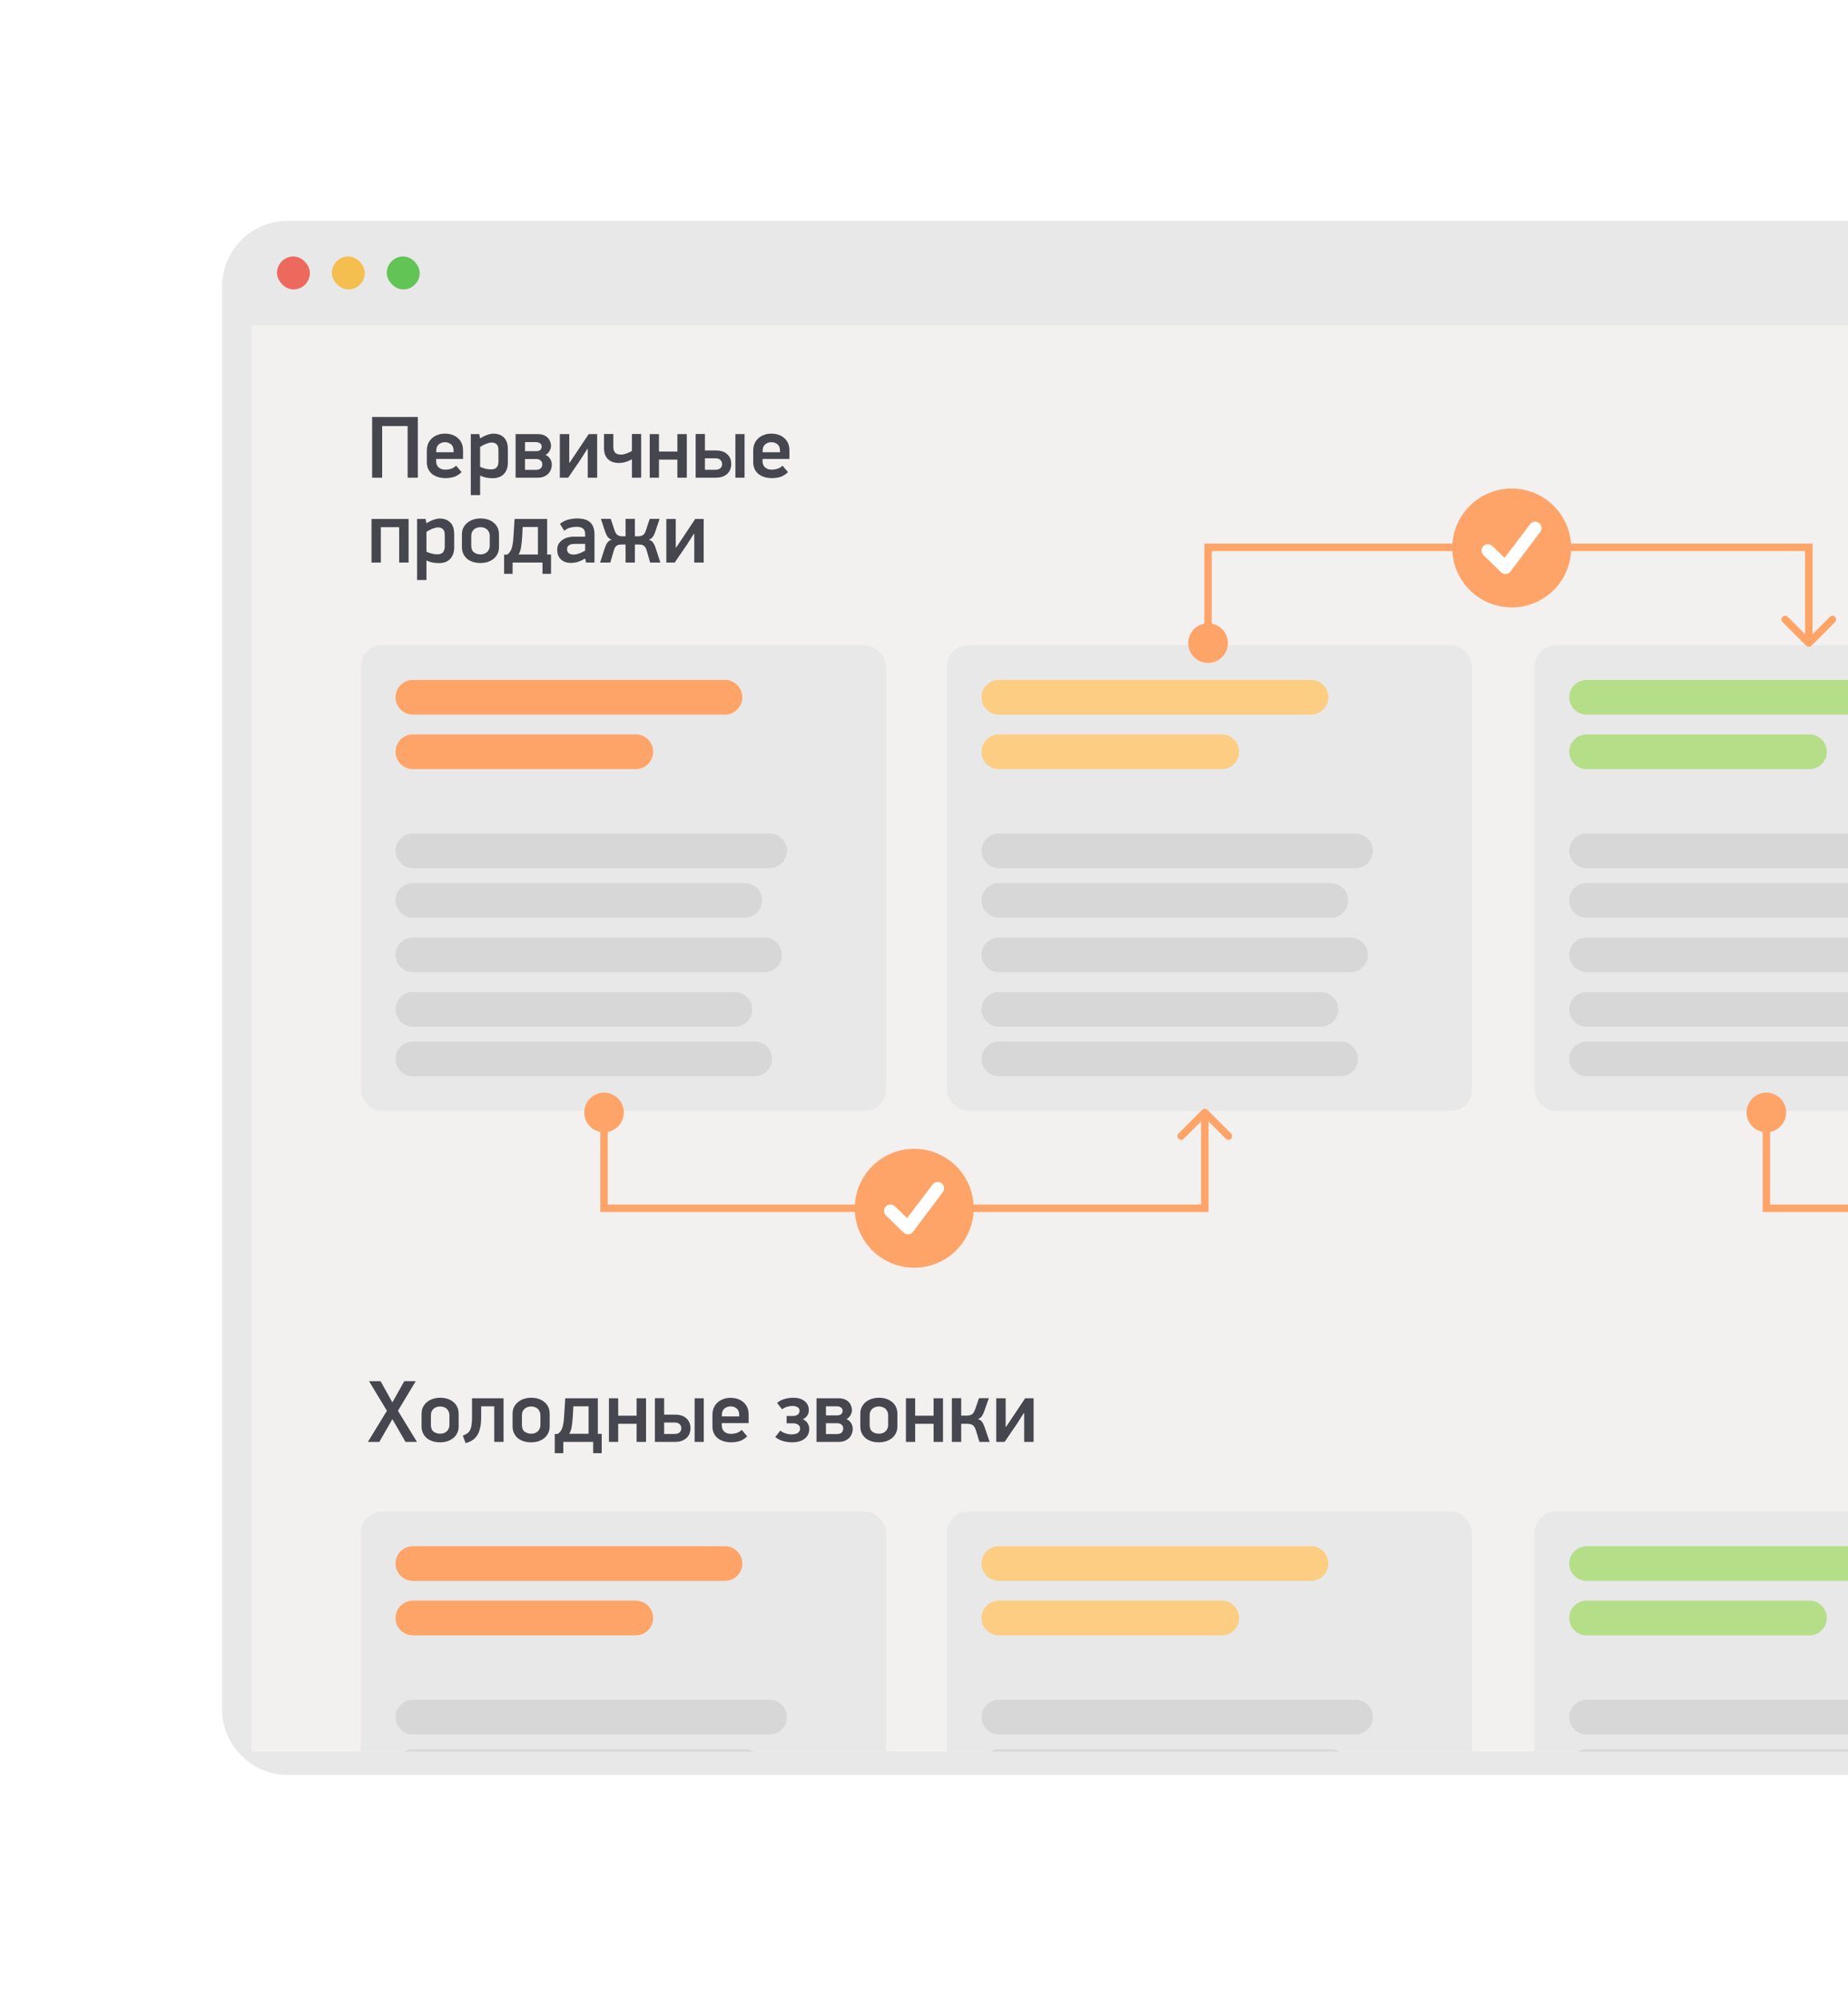 <svg width="283" height="306" viewBox="0 0 283 306" fill="none" xmlns="http://www.w3.org/2000/svg">
<g filter="url(#filter0_d_5042_89864)">
<path d="M34 27.088C34 21.517 38.517 17 44.088 17H384.683C390.255 17 394.772 21.517 394.772 27.088V33.164H34V27.088Z" fill="#E8E8E8"/>
<rect x="42.414" y="22.465" width="5.044" height="5.044" rx="2.522" fill="#ED695E"/>
<rect x="50.82" y="22.465" width="5.044" height="5.044" rx="2.522" fill="#F5BF4F"/>
<rect x="59.23" y="22.465" width="5.044" height="5.044" rx="2.522" fill="#61C454"/>
<path d="M34 33H395V244.912C395 250.483 390.483 255 384.912 255H44.088C38.517 255 34 250.483 34 244.912V33Z" fill="#E8E8E8"/>
<g clip-path="url(#clip0_5042_89864)">
<rect width="351.72" height="218.429" transform="translate(38.523 33)" fill="#F3F0F0"/>
<rect x="55.262" y="82" width="80.419" height="71.315" rx="3.234" fill="#E8E8E8"/>
<mask id="mask0_5042_89864" style="mask-type:luminance" maskUnits="userSpaceOnUse" x="55" y="82" width="77" height="72">
<rect x="55.262" y="82" width="75.868" height="71.315" rx="3.234" fill="white"/>
</mask>
<g mask="url(#mask0_5042_89864)">
</g>
<path fill-rule="evenodd" clip-rule="evenodd" d="M60.57 113.483C60.57 112.017 61.759 110.828 63.226 110.828H117.85C119.317 110.828 120.506 112.017 120.506 113.483C120.506 114.95 119.317 116.139 117.85 116.139H63.226C61.759 116.139 60.57 114.95 60.57 113.483Z" fill="#D7D7D7"/>
<path fill-rule="evenodd" clip-rule="evenodd" d="M60.57 121.073C60.57 119.607 61.759 118.418 63.226 118.418H114.057C115.523 118.418 116.712 119.607 116.712 121.073C116.712 122.54 115.523 123.729 114.057 123.729H63.226C61.759 123.729 60.57 122.54 60.57 121.073Z" fill="#D7D7D7"/>
<path fill-rule="evenodd" clip-rule="evenodd" d="M60.57 129.417C60.57 127.951 61.759 126.762 63.226 126.762H117.092C118.558 126.762 119.747 127.951 119.747 129.417C119.747 130.884 118.558 132.072 117.092 132.072H63.226C61.759 132.072 60.57 130.884 60.57 129.417Z" fill="#D7D7D7"/>
<path fill-rule="evenodd" clip-rule="evenodd" d="M60.57 137.765C60.57 136.298 61.759 135.109 63.226 135.109H112.54C114.006 135.109 115.195 136.298 115.195 137.765C115.195 139.231 114.006 140.42 112.54 140.42H63.226C61.759 140.42 60.57 139.231 60.57 137.765Z" fill="#D7D7D7"/>
<path fill-rule="evenodd" clip-rule="evenodd" d="M60.57 145.351C60.57 143.884 61.759 142.695 63.226 142.695H115.574C117.041 142.695 118.23 143.884 118.23 145.351C118.23 146.817 117.041 148.006 115.574 148.006H63.226C61.759 148.006 60.57 146.817 60.57 145.351Z" fill="#D7D7D7"/>
<path fill-rule="evenodd" clip-rule="evenodd" d="M60.57 89.968C60.57 88.501 61.759 87.312 63.226 87.312H111.022C112.489 87.312 113.678 88.501 113.678 89.968C113.678 91.434 112.489 92.623 111.022 92.623H63.226C61.759 92.623 60.57 91.434 60.57 89.968Z" fill="#FFA469"/>
<path fill-rule="evenodd" clip-rule="evenodd" d="M60.57 98.312C60.57 96.845 61.759 95.656 63.226 95.656H97.366C98.833 95.656 100.021 96.845 100.021 98.312C100.021 99.778 98.833 100.967 97.366 100.967H63.226C61.759 100.967 60.57 99.778 60.57 98.312Z" fill="#FFA469"/>
<rect x="144.996" y="82" width="80.419" height="71.315" rx="3.234" fill="#E8E8E8"/>
<mask id="mask1_5042_89864" style="mask-type:luminance" maskUnits="userSpaceOnUse" x="144" y="82" width="77" height="72">
<rect x="144.996" y="82" width="75.868" height="71.315" rx="3.234" fill="white"/>
</mask>
<g mask="url(#mask1_5042_89864)">
</g>
<path fill-rule="evenodd" clip-rule="evenodd" d="M150.309 113.483C150.309 112.017 151.497 110.828 152.964 110.828H207.589C209.055 110.828 210.244 112.017 210.244 113.483C210.244 114.95 209.055 116.139 207.589 116.139H152.964C151.497 116.139 150.309 114.95 150.309 113.483Z" fill="#D7D7D7"/>
<path fill-rule="evenodd" clip-rule="evenodd" d="M150.309 121.073C150.309 119.607 151.497 118.418 152.964 118.418H203.795C205.262 118.418 206.451 119.607 206.451 121.073C206.451 122.54 205.262 123.729 203.795 123.729H152.964C151.497 123.729 150.309 122.54 150.309 121.073Z" fill="#D7D7D7"/>
<path fill-rule="evenodd" clip-rule="evenodd" d="M150.309 129.417C150.309 127.951 151.497 126.762 152.964 126.762H206.83C208.296 126.762 209.485 127.951 209.485 129.417C209.485 130.884 208.296 132.072 206.83 132.072H152.964C151.497 132.072 150.309 130.884 150.309 129.417Z" fill="#D7D7D7"/>
<path fill-rule="evenodd" clip-rule="evenodd" d="M150.309 137.765C150.309 136.298 151.497 135.109 152.964 135.109H202.278C203.744 135.109 204.933 136.298 204.933 137.765C204.933 139.231 203.744 140.42 202.278 140.42H152.964C151.497 140.42 150.309 139.231 150.309 137.765Z" fill="#D7D7D7"/>
<path fill-rule="evenodd" clip-rule="evenodd" d="M150.309 145.351C150.309 143.884 151.497 142.695 152.964 142.695H205.313C206.779 142.695 207.968 143.884 207.968 145.351C207.968 146.817 206.779 148.006 205.313 148.006H152.964C151.497 148.006 150.309 146.817 150.309 145.351Z" fill="#D7D7D7"/>
<path fill-rule="evenodd" clip-rule="evenodd" d="M150.309 89.968C150.309 88.501 151.497 87.312 152.964 87.312H200.76C202.227 87.312 203.416 88.501 203.416 89.968C203.416 91.434 202.227 92.623 200.76 92.623H152.964C151.497 92.623 150.309 91.434 150.309 89.968Z" fill="#FCCD82"/>
<path fill-rule="evenodd" clip-rule="evenodd" d="M150.309 98.312C150.309 96.845 151.497 95.656 152.964 95.656H187.104C188.571 95.656 189.76 96.845 189.76 98.312C189.76 99.778 188.571 100.967 187.104 100.967H152.964C151.497 100.967 150.309 99.778 150.309 98.312Z" fill="#FCCD82"/>
<rect x="235" y="82" width="80.419" height="71.315" rx="3.234" fill="#E8E8E8"/>
<mask id="mask2_5042_89864" style="mask-type:luminance" maskUnits="userSpaceOnUse" x="235" y="82" width="76" height="72">
<rect x="235" y="82" width="75.868" height="71.315" rx="3.234" fill="white"/>
</mask>
<g mask="url(#mask2_5042_89864)">
</g>
<path fill-rule="evenodd" clip-rule="evenodd" d="M240.309 113.483C240.309 112.017 241.497 110.828 242.964 110.828H297.589C299.055 110.828 300.244 112.017 300.244 113.483C300.244 114.95 299.055 116.139 297.589 116.139H242.964C241.497 116.139 240.309 114.95 240.309 113.483Z" fill="#D7D7D7"/>
<path fill-rule="evenodd" clip-rule="evenodd" d="M240.309 121.073C240.309 119.607 241.497 118.418 242.964 118.418H293.795C295.262 118.418 296.451 119.607 296.451 121.073C296.451 122.54 295.262 123.729 293.795 123.729H242.964C241.497 123.729 240.309 122.54 240.309 121.073Z" fill="#D7D7D7"/>
<path fill-rule="evenodd" clip-rule="evenodd" d="M240.309 129.417C240.309 127.951 241.497 126.762 242.964 126.762H296.83C298.296 126.762 299.485 127.951 299.485 129.417C299.485 130.884 298.296 132.072 296.83 132.072H242.964C241.497 132.072 240.309 130.884 240.309 129.417Z" fill="#D7D7D7"/>
<path fill-rule="evenodd" clip-rule="evenodd" d="M240.309 137.765C240.309 136.298 241.497 135.109 242.964 135.109H292.278C293.744 135.109 294.933 136.298 294.933 137.765C294.933 139.231 293.744 140.42 292.278 140.42H242.964C241.497 140.42 240.309 139.231 240.309 137.765Z" fill="#D7D7D7"/>
<path fill-rule="evenodd" clip-rule="evenodd" d="M240.309 145.351C240.309 143.884 241.497 142.695 242.964 142.695H295.313C296.779 142.695 297.968 143.884 297.968 145.351C297.968 146.817 296.779 148.006 295.313 148.006H242.964C241.497 148.006 240.309 146.817 240.309 145.351Z" fill="#D7D7D7"/>
<path fill-rule="evenodd" clip-rule="evenodd" d="M240.309 89.968C240.309 88.501 241.497 87.312 242.964 87.312H290.76C292.227 87.312 293.416 88.501 293.416 89.968C293.416 91.434 292.227 92.623 290.76 92.623H242.964C241.497 92.623 240.309 91.434 240.309 89.968Z" fill="#B5DE89"/>
<path fill-rule="evenodd" clip-rule="evenodd" d="M240.309 98.312C240.309 96.845 241.497 95.656 242.964 95.656H277.104C278.571 95.656 279.76 96.845 279.76 98.312C279.76 99.778 278.571 100.967 277.104 100.967H242.964C241.497 100.967 240.309 99.778 240.309 98.312Z" fill="#B5DE89"/>
<path d="M89.465 153.551C89.465 155.227 90.824 156.585 92.5 156.585C94.176 156.585 95.535 155.227 95.535 153.551C95.535 151.875 94.176 150.516 92.5 150.516C90.824 150.516 89.465 151.875 89.465 153.551ZM184.902 153.148C184.68 152.926 184.32 152.926 184.098 153.148L180.477 156.77C180.254 156.992 180.254 157.352 180.477 157.574C180.699 157.796 181.059 157.796 181.281 157.574L184.5 154.355L187.719 157.574C187.941 157.796 188.301 157.796 188.523 157.574C188.746 157.352 188.746 156.992 188.523 156.77L184.902 153.148ZM92.5 168.223H91.931V168.792H92.5V168.223ZM184.5 168.223V168.792H185.069V168.223H184.5ZM91.931 153.551V168.223H93.069V153.551H91.931ZM92.5 168.792H184.5V167.654H92.5V168.792ZM185.069 168.223V153.551H183.931V168.223H185.069Z" fill="#FFA469"/>
<path fill-rule="evenodd" clip-rule="evenodd" d="M140.003 177.329C145.031 177.329 149.107 173.253 149.107 168.225C149.107 163.197 145.031 159.121 140.003 159.121C134.974 159.121 130.898 163.197 130.898 168.225C130.898 173.253 134.974 177.329 140.003 177.329Z" fill="#FFA469"/>
<path fill-rule="evenodd" clip-rule="evenodd" d="M137.051 167.934C136.669 167.552 136.051 167.552 135.669 167.934C135.287 168.316 135.287 168.934 135.669 169.316L138.343 171.929C138.769 172.355 139.475 172.298 139.827 171.809L144.391 165.743C144.706 165.305 144.606 164.694 144.168 164.379C143.73 164.064 143.12 164.164 142.805 164.602L138.912 169.734L137.051 167.934Z" fill="white"/>
<path d="M267.465 153.551C267.465 155.227 268.824 156.585 270.5 156.585C272.176 156.585 273.535 155.227 273.535 153.551C273.535 151.875 272.176 150.516 270.5 150.516C268.824 150.516 267.465 151.875 267.465 153.551ZM362.902 153.148C362.68 152.926 362.32 152.926 362.098 153.148L358.477 156.77C358.254 156.992 358.254 157.352 358.477 157.574C358.699 157.796 359.059 157.796 359.281 157.574L362.5 154.355L365.719 157.574C365.941 157.796 366.301 157.796 366.523 157.574C366.746 157.352 366.746 156.992 366.523 156.77L362.902 153.148ZM270.5 168.223H269.931V168.792H270.5V168.223ZM362.5 168.223V168.792H363.069V168.223H362.5ZM269.931 153.551V168.223H271.069V153.551H269.931ZM270.5 168.792H362.5V167.654H270.5V168.792ZM363.069 168.223V153.551H361.931V168.223H363.069Z" fill="#FFA469"/>
<path d="M276.598 82.074C276.82 82.296 277.18 82.296 277.402 82.074L281.023 78.453C281.246 78.231 281.246 77.871 281.023 77.648C280.801 77.426 280.441 77.426 280.219 77.648L277 80.867L273.781 77.648C273.559 77.426 273.199 77.426 272.977 77.648C272.754 77.871 272.754 78.231 272.977 78.453L276.598 82.074ZM188.035 81.672C188.035 79.996 186.676 78.637 185 78.637C183.324 78.637 181.965 79.996 181.965 81.672C181.965 83.348 183.324 84.707 185 84.707C186.676 84.707 188.035 83.348 188.035 81.672ZM277 67L277.569 67L277.569 66.431L277 66.431L277 67ZM185 67L185 66.431L184.431 66.431L184.431 67L185 67ZM277.569 81.672L277.569 67L276.431 67L276.431 81.672L277.569 81.672ZM277 66.431L185 66.431L185 67.569L277 67.569L277 66.431ZM184.431 67L184.431 81.672L185.569 81.672L185.569 67L184.431 67Z" fill="#FFA469"/>
<path fill-rule="evenodd" clip-rule="evenodd" d="M231.503 76.208C236.531 76.208 240.607 72.132 240.607 67.104C240.607 62.076 236.531 58 231.503 58C226.474 58 222.398 62.076 222.398 67.104C222.398 72.132 226.474 76.208 231.503 76.208Z" fill="#FFA469"/>
<path fill-rule="evenodd" clip-rule="evenodd" d="M228.551 66.813C228.169 66.431 227.551 66.431 227.169 66.813C226.787 67.194 226.787 67.813 227.169 68.195L229.843 70.808C230.269 71.234 230.975 71.177 231.327 70.688L235.891 64.622C236.206 64.184 236.106 63.573 235.668 63.258C235.23 62.943 234.62 63.043 234.305 63.481L230.412 68.613L228.551 66.813Z" fill="white"/>
<rect x="55.262" y="214.664" width="80.419" height="71.315" rx="3.234" fill="#E8E8E8"/>
<mask id="mask3_5042_89864" style="mask-type:luminance" maskUnits="userSpaceOnUse" x="55" y="214" width="77" height="72">
<rect x="55.262" y="214.664" width="75.868" height="71.315" rx="3.234" fill="white"/>
</mask>
<g mask="url(#mask3_5042_89864)">
</g>
<path fill-rule="evenodd" clip-rule="evenodd" d="M60.57 246.151C60.57 244.685 61.759 243.496 63.226 243.496H117.85C119.317 243.496 120.506 244.685 120.506 246.151C120.506 247.618 119.317 248.807 117.85 248.807H63.226C61.759 248.807 60.57 247.618 60.57 246.151Z" fill="#D7D7D7"/>
<path fill-rule="evenodd" clip-rule="evenodd" d="M60.57 253.737C60.57 252.271 61.759 251.082 63.226 251.082H114.057C115.523 251.082 116.712 252.271 116.712 253.737C116.712 255.204 115.523 256.393 114.057 256.393H63.226C61.759 256.393 60.57 255.204 60.57 253.737Z" fill="#D7D7D7"/>
<path fill-rule="evenodd" clip-rule="evenodd" d="M60.57 222.632C60.57 221.165 61.759 219.977 63.226 219.977H111.022C112.489 219.977 113.678 221.165 113.678 222.632C113.678 224.098 112.489 225.287 111.022 225.287H63.226C61.759 225.287 60.57 224.098 60.57 222.632Z" fill="#FFA469"/>
<path fill-rule="evenodd" clip-rule="evenodd" d="M60.57 230.976C60.57 229.509 61.759 228.32 63.226 228.32H97.366C98.833 228.32 100.021 229.509 100.021 230.976C100.021 232.442 98.833 233.631 97.366 233.631H63.226C61.759 233.631 60.57 232.442 60.57 230.976Z" fill="#FFA469"/>
<rect x="144.996" y="214.664" width="80.419" height="71.315" rx="3.234" fill="#E8E8E8"/>
<mask id="mask4_5042_89864" style="mask-type:luminance" maskUnits="userSpaceOnUse" x="144" y="214" width="77" height="72">
<rect x="144.996" y="214.664" width="75.868" height="71.315" rx="3.234" fill="white"/>
</mask>
<g mask="url(#mask4_5042_89864)">
</g>
<path fill-rule="evenodd" clip-rule="evenodd" d="M150.309 246.151C150.309 244.685 151.497 243.496 152.964 243.496H207.589C209.055 243.496 210.244 244.685 210.244 246.151C210.244 247.618 209.055 248.807 207.589 248.807H152.964C151.497 248.807 150.309 247.618 150.309 246.151Z" fill="#D7D7D7"/>
<path fill-rule="evenodd" clip-rule="evenodd" d="M150.309 253.737C150.309 252.271 151.497 251.082 152.964 251.082H203.795C205.262 251.082 206.451 252.271 206.451 253.737C206.451 255.204 205.262 256.393 203.795 256.393H152.964C151.497 256.393 150.309 255.204 150.309 253.737Z" fill="#D7D7D7"/>
<path fill-rule="evenodd" clip-rule="evenodd" d="M150.309 222.632C150.309 221.165 151.497 219.977 152.964 219.977H200.76C202.227 219.977 203.416 221.165 203.416 222.632C203.416 224.098 202.227 225.287 200.76 225.287H152.964C151.497 225.287 150.309 224.098 150.309 222.632Z" fill="#FCCD82"/>
<path fill-rule="evenodd" clip-rule="evenodd" d="M150.309 230.976C150.309 229.509 151.497 228.32 152.964 228.32H187.104C188.571 228.32 189.76 229.509 189.76 230.976C189.76 232.442 188.571 233.631 187.104 233.631H152.964C151.497 233.631 150.309 232.442 150.309 230.976Z" fill="#FCCD82"/>
<rect x="235" y="214.664" width="80.419" height="71.315" rx="3.234" fill="#E8E8E8"/>
<mask id="mask5_5042_89864" style="mask-type:luminance" maskUnits="userSpaceOnUse" x="235" y="214" width="76" height="72">
<rect x="235" y="214.664" width="75.868" height="71.315" rx="3.234" fill="white"/>
</mask>
<g mask="url(#mask5_5042_89864)">
</g>
<path fill-rule="evenodd" clip-rule="evenodd" d="M240.309 246.151C240.309 244.685 241.497 243.496 242.964 243.496H297.589C299.055 243.496 300.244 244.685 300.244 246.151C300.244 247.618 299.055 248.807 297.589 248.807H242.964C241.497 248.807 240.309 247.618 240.309 246.151Z" fill="#D7D7D7"/>
<path fill-rule="evenodd" clip-rule="evenodd" d="M240.309 253.737C240.309 252.271 241.497 251.082 242.964 251.082H293.795C295.262 251.082 296.451 252.271 296.451 253.737C296.451 255.204 295.262 256.393 293.795 256.393H242.964C241.497 256.393 240.309 255.204 240.309 253.737Z" fill="#D7D7D7"/>
<path fill-rule="evenodd" clip-rule="evenodd" d="M240.309 222.632C240.309 221.165 241.497 219.977 242.964 219.977H290.76C292.227 219.977 293.416 221.165 293.416 222.632C293.416 224.098 292.227 225.287 290.76 225.287H242.964C241.497 225.287 240.309 224.098 240.309 222.632Z" fill="#B5DE89"/>
<path fill-rule="evenodd" clip-rule="evenodd" d="M240.309 230.976C240.309 229.509 241.497 228.32 242.964 228.32H277.104C278.571 228.32 279.76 229.509 279.76 230.976C279.76 232.442 278.571 233.631 277.104 233.631H242.964C241.497 233.631 240.309 232.442 240.309 230.976Z" fill="#B5DE89"/>
<path d="M62.423 56.34V48.434H58.524V56.34H56.986V47.045H63.987V56.34H62.423ZM66.792 53.466V53.804C66.792 54.038 66.832 54.24 66.913 54.411C66.994 54.573 67.097 54.708 67.223 54.815C67.358 54.914 67.511 54.991 67.682 55.045C67.862 55.09 68.046 55.112 68.235 55.112C68.442 55.112 68.689 55.076 68.977 55.004C69.274 54.932 69.566 54.766 69.854 54.505C69.998 54.676 70.137 54.842 70.272 55.004C70.416 55.157 70.555 55.319 70.69 55.49C70.313 55.859 69.912 56.106 69.49 56.232C69.076 56.349 68.658 56.407 68.235 56.407C67.848 56.407 67.48 56.358 67.129 56.259C66.787 56.16 66.481 56.012 66.212 55.814C65.951 55.607 65.744 55.35 65.591 55.045C65.438 54.739 65.362 54.379 65.362 53.965V52.212C65.362 51.807 65.429 51.443 65.564 51.119C65.708 50.795 65.906 50.521 66.158 50.296C66.409 50.071 66.702 49.9 67.034 49.783C67.367 49.657 67.731 49.595 68.127 49.595C68.532 49.595 68.905 49.653 69.247 49.77C69.589 49.887 69.881 50.058 70.124 50.283C70.376 50.498 70.569 50.764 70.704 51.078C70.839 51.393 70.906 51.753 70.906 52.158V53.466H66.792ZM69.463 52.239C69.463 51.771 69.332 51.434 69.072 51.227C68.811 51.011 68.501 50.903 68.141 50.903C67.781 50.903 67.466 51.016 67.196 51.24C66.936 51.456 66.805 51.785 66.805 52.225V52.441H69.463V52.239ZM77.775 54.02C77.775 54.766 77.568 55.355 77.154 55.787C76.749 56.209 76.174 56.421 75.427 56.421C75.193 56.421 74.915 56.398 74.591 56.353C74.267 56.308 73.912 56.196 73.525 56.016V59.011H72.095V49.662H73.39L73.525 50.323C73.984 50.044 74.375 49.855 74.699 49.757C75.022 49.648 75.301 49.595 75.535 49.595C76.228 49.595 76.772 49.792 77.167 50.188C77.572 50.575 77.775 51.182 77.775 52.009V54.02ZM76.331 52.131C76.331 51.681 76.232 51.375 76.034 51.213C75.845 51.043 75.603 50.957 75.306 50.957C75.189 50.957 75.054 50.975 74.901 51.011C74.757 51.047 74.604 51.096 74.442 51.16C74.281 51.222 74.119 51.294 73.957 51.375C73.804 51.456 73.66 51.542 73.525 51.632V54.681C73.885 54.833 74.191 54.937 74.442 54.991C74.703 55.045 74.955 55.072 75.198 55.072C75.351 55.072 75.495 55.054 75.629 55.018C75.773 54.982 75.895 54.919 75.994 54.829C76.102 54.73 76.183 54.604 76.237 54.451C76.3 54.298 76.331 54.109 76.331 53.885V52.131ZM84.502 54.33C84.502 54.591 84.457 54.842 84.367 55.085C84.277 55.328 84.142 55.544 83.962 55.733C83.782 55.913 83.558 56.061 83.288 56.178C83.018 56.286 82.703 56.34 82.343 56.34H78.957V49.662H82.316C82.667 49.662 82.973 49.712 83.234 49.81C83.495 49.909 83.706 50.044 83.868 50.215C84.039 50.377 84.165 50.57 84.246 50.795C84.335 51.011 84.38 51.24 84.38 51.483C84.38 51.744 84.304 52.005 84.151 52.266C84.007 52.526 83.805 52.72 83.544 52.846C83.859 52.99 84.097 53.197 84.259 53.466C84.421 53.736 84.502 54.024 84.502 54.33ZM83.045 54.289C83.045 54.038 82.955 53.84 82.775 53.696C82.595 53.552 82.379 53.48 82.127 53.48H80.401V55.139H82.047C82.388 55.139 82.64 55.063 82.802 54.91C82.964 54.757 83.045 54.55 83.045 54.289ZM82.951 51.591C82.951 51.348 82.861 51.173 82.681 51.065C82.51 50.948 82.307 50.89 82.074 50.89H80.401V52.279H82.114C82.375 52.279 82.577 52.221 82.721 52.104C82.874 51.978 82.951 51.807 82.951 51.591ZM89.939 51.942L88.874 53.615L87.012 56.34H85.731V49.662H87.174V54.047H87.228L88.213 52.576L90.155 49.662H91.45V56.34H90.007V51.942H89.939ZM93.925 49.648V51.605C93.925 52.045 94.028 52.356 94.235 52.535C94.451 52.715 94.73 52.805 95.072 52.805C95.314 52.805 95.584 52.756 95.881 52.657C96.187 52.558 96.484 52.419 96.771 52.239V49.648H98.188V56.34H96.771V53.52C96.34 53.754 95.962 53.907 95.638 53.979C95.323 54.051 95.04 54.087 94.788 54.087C94.078 54.087 93.516 53.894 93.102 53.507C92.697 53.12 92.495 52.544 92.495 51.78V49.648H93.925ZM103.734 56.34V53.574H100.914V56.34H99.498V49.662H100.914V52.333H103.734V49.662H105.177V56.34H103.734ZM112.617 56.34V49.662H114.02V56.34H112.617ZM107.949 55.126H109.528C109.869 55.126 110.13 55.049 110.31 54.896C110.49 54.734 110.58 54.514 110.58 54.235C110.58 54.02 110.499 53.822 110.337 53.642C110.175 53.462 109.905 53.372 109.528 53.372H107.949V55.126ZM106.533 56.34V49.648H107.949V52.171H109.622C110.387 52.171 110.971 52.365 111.376 52.751C111.781 53.129 111.983 53.624 111.983 54.235C111.983 54.523 111.933 54.797 111.835 55.058C111.745 55.31 111.601 55.53 111.403 55.719C111.205 55.908 110.958 56.061 110.661 56.178C110.373 56.286 110.031 56.34 109.636 56.34H106.533ZM116.775 53.466V53.804C116.775 54.038 116.816 54.24 116.897 54.411C116.977 54.573 117.081 54.708 117.207 54.815C117.342 54.914 117.495 54.991 117.665 55.045C117.845 55.09 118.03 55.112 118.219 55.112C118.425 55.112 118.673 55.076 118.961 55.004C119.257 54.932 119.55 54.766 119.837 54.505C119.981 54.676 120.121 54.842 120.256 55.004C120.4 55.157 120.539 55.319 120.674 55.49C120.296 55.859 119.896 56.106 119.473 56.232C119.059 56.349 118.641 56.407 118.219 56.407C117.832 56.407 117.463 56.358 117.112 56.259C116.771 56.16 116.465 56.012 116.195 55.814C115.934 55.607 115.727 55.35 115.574 55.045C115.422 54.739 115.345 54.379 115.345 53.965V52.212C115.345 51.807 115.413 51.443 115.547 51.119C115.691 50.795 115.889 50.521 116.141 50.296C116.393 50.071 116.685 49.9 117.018 49.783C117.351 49.657 117.715 49.595 118.111 49.595C118.515 49.595 118.889 49.653 119.23 49.77C119.572 49.887 119.864 50.058 120.107 50.283C120.359 50.498 120.552 50.764 120.687 51.078C120.822 51.393 120.89 51.753 120.89 52.158V53.466H116.775ZM119.446 52.239C119.446 51.771 119.316 51.434 119.055 51.227C118.794 51.011 118.484 50.903 118.124 50.903C117.764 50.903 117.45 51.016 117.18 51.24C116.919 51.456 116.789 51.785 116.789 52.225V52.441H119.446V52.239ZM61.127 69.34V63.917H58.322V69.34H56.892V62.662H62.571V69.34H61.127ZM69.554 67.019C69.554 67.766 69.347 68.355 68.933 68.787C68.528 69.209 67.953 69.421 67.206 69.421C66.972 69.421 66.694 69.398 66.37 69.353C66.046 69.308 65.691 69.196 65.304 69.016V72.011H63.874V62.662H65.169L65.304 63.323C65.763 63.044 66.154 62.855 66.478 62.757C66.802 62.648 67.081 62.595 67.314 62.595C68.007 62.595 68.551 62.792 68.947 63.188C69.351 63.575 69.554 64.182 69.554 65.009V67.019ZM68.11 65.131C68.11 64.681 68.011 64.375 67.814 64.213C67.625 64.043 67.382 63.957 67.085 63.957C66.968 63.957 66.833 63.975 66.68 64.011C66.536 64.047 66.383 64.097 66.222 64.159C66.06 64.222 65.898 64.294 65.736 64.375C65.583 64.456 65.439 64.542 65.304 64.632V67.68C65.664 67.833 65.97 67.937 66.222 67.991C66.482 68.045 66.734 68.072 66.977 68.072C67.13 68.072 67.274 68.054 67.409 68.018C67.553 67.982 67.674 67.919 67.773 67.829C67.881 67.73 67.962 67.604 68.016 67.451C68.079 67.298 68.11 67.109 68.11 66.885V65.131ZM76.416 66.979C76.416 67.375 76.335 67.725 76.173 68.031C76.02 68.337 75.809 68.593 75.539 68.8C75.278 68.998 74.977 69.151 74.635 69.259C74.293 69.358 73.938 69.407 73.57 69.407C73.192 69.407 72.828 69.358 72.477 69.259C72.135 69.151 71.834 68.998 71.573 68.8C71.321 68.593 71.119 68.337 70.966 68.031C70.813 67.725 70.737 67.375 70.737 66.979V65.036C70.737 64.641 70.813 64.29 70.966 63.984C71.128 63.678 71.339 63.422 71.6 63.215C71.861 63.008 72.162 62.851 72.504 62.743C72.846 62.635 73.205 62.581 73.583 62.581C73.988 62.581 74.361 62.635 74.703 62.743C75.044 62.851 75.341 63.013 75.593 63.229C75.854 63.435 76.056 63.692 76.2 63.998C76.344 64.303 76.416 64.654 76.416 65.05V66.979ZM74.999 65.293C74.999 65.041 74.954 64.829 74.865 64.659C74.784 64.479 74.676 64.335 74.541 64.227C74.406 64.119 74.253 64.043 74.082 63.998C73.911 63.944 73.745 63.917 73.583 63.917C73.421 63.917 73.255 63.944 73.084 63.998C72.913 64.043 72.76 64.119 72.625 64.227C72.49 64.335 72.378 64.479 72.288 64.659C72.207 64.829 72.166 65.041 72.166 65.293V66.709C72.166 67.213 72.306 67.568 72.585 67.775C72.864 67.982 73.196 68.085 73.583 68.085C73.745 68.085 73.911 68.063 74.082 68.018C74.253 67.964 74.406 67.883 74.541 67.775C74.676 67.667 74.784 67.528 74.865 67.357C74.954 67.177 74.999 66.961 74.999 66.709V65.293ZM80.041 63.89L79.96 65.428C79.924 66.012 79.87 66.525 79.798 66.966C79.735 67.406 79.609 67.784 79.421 68.099H82.375V63.89H80.041ZM77.195 68.126C77.276 68.126 77.356 68.126 77.438 68.126C77.527 68.126 77.608 68.121 77.68 68.112C77.995 67.887 78.22 67.573 78.355 67.168C78.49 66.754 78.58 66.188 78.625 65.468L78.8 62.662H83.791V68.099C83.89 68.099 83.989 68.103 84.088 68.112C84.187 68.112 84.286 68.112 84.385 68.112V71.067H83.076V69.34H78.503V71.067H77.195V68.126ZM89.581 68.733C89.105 69.003 88.7 69.183 88.367 69.272C88.043 69.353 87.742 69.394 87.463 69.394C86.798 69.394 86.276 69.214 85.898 68.854C85.521 68.494 85.332 68 85.332 67.37C85.332 67.001 85.413 66.691 85.575 66.439C85.737 66.188 85.939 65.985 86.182 65.832C86.424 65.67 86.685 65.553 86.964 65.482C87.252 65.41 87.517 65.374 87.76 65.374H89.608V64.969C89.608 64.573 89.496 64.29 89.271 64.119C89.046 63.948 88.7 63.863 88.232 63.863C88.007 63.863 87.729 63.899 87.396 63.971C87.072 64.034 86.744 64.2 86.411 64.47L85.75 63.404C86.2 63.062 86.649 62.842 87.099 62.743C87.558 62.635 87.98 62.581 88.367 62.581C89.284 62.581 89.959 62.783 90.391 63.188C90.822 63.593 91.038 64.209 91.038 65.036V69.34H89.743L89.622 68.76L89.581 68.733ZM89.608 66.48H88.003C87.877 66.48 87.746 66.489 87.612 66.507C87.477 66.525 87.351 66.565 87.234 66.628C87.126 66.682 87.031 66.763 86.951 66.871C86.879 66.979 86.843 67.127 86.843 67.316C86.843 67.568 86.933 67.766 87.112 67.91C87.292 68.045 87.531 68.112 87.828 68.112C87.989 68.112 88.151 68.094 88.313 68.058C88.475 68.013 88.632 67.964 88.785 67.91C88.947 67.847 89.096 67.779 89.231 67.707C89.374 67.635 89.5 67.568 89.608 67.505V66.48ZM95.797 69.34V66.574H95.244C95.091 66.574 94.947 66.583 94.812 66.601C94.686 66.619 94.57 66.664 94.462 66.736C94.363 66.799 94.273 66.894 94.192 67.019C94.111 67.145 94.043 67.316 93.99 67.532L93.463 69.34H91.898L92.6 67.168C92.708 66.835 92.834 66.556 92.978 66.332C93.122 66.098 93.355 65.936 93.679 65.846C93.418 65.756 93.212 65.608 93.059 65.401C92.906 65.185 92.775 64.915 92.667 64.591L92.02 62.648H93.531L94.111 64.402C94.246 64.798 94.417 65.05 94.624 65.158C94.83 65.266 95.064 65.32 95.325 65.32H95.797V62.648H97.227V65.32H97.699C97.969 65.32 98.207 65.266 98.414 65.158C98.621 65.05 98.788 64.798 98.913 64.402L99.494 62.648H101.005L100.357 64.591C100.249 64.915 100.119 65.185 99.966 65.401C99.813 65.608 99.606 65.756 99.345 65.846C99.669 65.936 99.903 66.098 100.047 66.332C100.191 66.556 100.317 66.835 100.424 67.168L101.126 69.34H99.561L99.048 67.532C98.986 67.316 98.913 67.145 98.833 67.019C98.752 66.894 98.657 66.799 98.549 66.736C98.45 66.664 98.338 66.619 98.212 66.601C98.086 66.583 97.942 66.574 97.78 66.574H97.227V69.34H95.797ZM106.249 64.942L105.184 66.615L103.322 69.34H102.04V62.662H103.484V67.046H103.538L104.523 65.576L106.465 62.662H107.76V69.34H106.317V64.942H106.249Z" fill="#46474E"/>
<path d="M60.089 200.519L58.092 204H56.338L59.252 199.238L56.514 194.705H58.281L60.089 197.956L61.91 194.705H63.664L60.939 199.238L63.853 204H62.099L60.089 200.519ZM70.237 201.639C70.237 202.035 70.156 202.386 69.994 202.691C69.841 202.997 69.63 203.254 69.36 203.46C69.1 203.658 68.798 203.811 68.457 203.919C68.115 204.018 67.76 204.067 67.391 204.067C67.013 204.067 66.649 204.018 66.298 203.919C65.956 203.811 65.655 203.658 65.394 203.46C65.142 203.254 64.94 202.997 64.787 202.691C64.634 202.386 64.558 202.035 64.558 201.639V199.697C64.558 199.301 64.634 198.95 64.787 198.644C64.949 198.338 65.16 198.082 65.421 197.875C65.682 197.668 65.983 197.511 66.325 197.403C66.667 197.295 67.026 197.241 67.404 197.241C67.809 197.241 68.182 197.295 68.524 197.403C68.866 197.511 69.162 197.673 69.414 197.889C69.675 198.096 69.877 198.352 70.021 198.658C70.165 198.964 70.237 199.314 70.237 199.71V201.639ZM68.821 199.953C68.821 199.701 68.776 199.49 68.686 199.319C68.605 199.139 68.497 198.995 68.362 198.887C68.227 198.779 68.074 198.703 67.903 198.658C67.733 198.604 67.566 198.577 67.404 198.577C67.242 198.577 67.076 198.604 66.905 198.658C66.734 198.703 66.581 198.779 66.446 198.887C66.311 198.995 66.199 199.139 66.109 199.319C66.028 199.49 65.988 199.701 65.988 199.953V201.369C65.988 201.873 66.127 202.228 66.406 202.435C66.685 202.642 67.017 202.745 67.404 202.745C67.566 202.745 67.733 202.723 67.903 202.678C68.074 202.624 68.227 202.543 68.362 202.435C68.497 202.327 68.605 202.188 68.686 202.017C68.776 201.837 68.821 201.621 68.821 201.369V199.953ZM73.687 200.196C73.687 200.843 73.633 201.396 73.525 201.855C73.426 202.314 73.273 202.7 73.066 203.015C72.869 203.321 72.621 203.568 72.325 203.757C72.028 203.946 71.686 204.09 71.299 204.189L70.881 203.042C71.133 202.943 71.349 202.835 71.528 202.718C71.708 202.601 71.852 202.44 71.96 202.233C72.077 202.026 72.158 201.761 72.203 201.437C72.257 201.113 72.284 200.695 72.284 200.182V197.322H77.114V204H75.684V198.55H73.687V200.196ZM84.176 201.639C84.176 202.035 84.095 202.386 83.933 202.691C83.78 202.997 83.569 203.254 83.299 203.46C83.038 203.658 82.737 203.811 82.395 203.919C82.053 204.018 81.698 204.067 81.329 204.067C80.951 204.067 80.587 204.018 80.236 203.919C79.895 203.811 79.593 203.658 79.333 203.46C79.081 203.254 78.878 202.997 78.725 202.691C78.573 202.386 78.496 202.035 78.496 201.639V199.697C78.496 199.301 78.573 198.95 78.725 198.644C78.887 198.338 79.099 198.082 79.36 197.875C79.62 197.668 79.922 197.511 80.263 197.403C80.605 197.295 80.965 197.241 81.343 197.241C81.747 197.241 82.121 197.295 82.462 197.403C82.804 197.511 83.101 197.673 83.353 197.889C83.614 198.096 83.816 198.352 83.96 198.658C84.104 198.964 84.176 199.314 84.176 199.71V201.639ZM82.759 199.953C82.759 199.701 82.714 199.49 82.624 199.319C82.543 199.139 82.435 198.995 82.3 198.887C82.166 198.779 82.013 198.703 81.842 198.658C81.671 198.604 81.504 198.577 81.343 198.577C81.181 198.577 81.014 198.604 80.844 198.658C80.673 198.703 80.52 198.779 80.385 198.887C80.25 198.995 80.138 199.139 80.048 199.319C79.967 199.49 79.926 199.701 79.926 199.953V201.369C79.926 201.873 80.066 202.228 80.344 202.435C80.623 202.642 80.956 202.745 81.343 202.745C81.504 202.745 81.671 202.723 81.842 202.678C82.013 202.624 82.166 202.543 82.3 202.435C82.435 202.327 82.543 202.188 82.624 202.017C82.714 201.837 82.759 201.621 82.759 201.369V199.953ZM87.801 198.55L87.72 200.088C87.684 200.672 87.63 201.185 87.558 201.626C87.495 202.066 87.369 202.444 87.18 202.759H90.135V198.55H87.801ZM84.954 202.786C85.035 202.786 85.116 202.786 85.197 202.786C85.287 202.786 85.368 202.781 85.44 202.772C85.755 202.548 85.98 202.233 86.115 201.828C86.249 201.414 86.339 200.848 86.384 200.128L86.56 197.322H91.551V202.759C91.65 202.759 91.749 202.763 91.848 202.772C91.947 202.772 92.046 202.772 92.145 202.772V205.727H90.836V204H86.263V205.727H84.954V202.786ZM97.489 204V201.234H94.67V204H93.253V197.322H94.67V199.993H97.489V197.322H98.933V204H97.489ZM106.372 204V197.322H107.775V204H106.372ZM101.705 202.786H103.283C103.625 202.786 103.886 202.709 104.065 202.557C104.245 202.395 104.335 202.174 104.335 201.895C104.335 201.68 104.254 201.482 104.092 201.302C103.931 201.122 103.661 201.032 103.283 201.032H101.705V202.786ZM100.288 204V197.309H101.705V199.831H103.377C104.142 199.831 104.726 200.025 105.131 200.412C105.536 200.789 105.738 201.284 105.738 201.895C105.738 202.183 105.689 202.458 105.59 202.718C105.5 202.97 105.356 203.191 105.158 203.379C104.96 203.568 104.713 203.721 104.416 203.838C104.128 203.946 103.787 204 103.391 204H100.288ZM110.53 201.127V201.464C110.53 201.698 110.571 201.9 110.652 202.071C110.733 202.233 110.836 202.368 110.962 202.476C111.097 202.575 111.25 202.651 111.421 202.705C111.601 202.75 111.785 202.772 111.974 202.772C112.181 202.772 112.428 202.736 112.716 202.664C113.013 202.592 113.305 202.426 113.593 202.165C113.737 202.336 113.876 202.503 114.011 202.664C114.155 202.817 114.294 202.979 114.429 203.15C114.051 203.519 113.651 203.766 113.229 203.892C112.815 204.009 112.397 204.067 111.974 204.067C111.587 204.067 111.218 204.018 110.868 203.919C110.526 203.82 110.22 203.672 109.95 203.474C109.69 203.267 109.483 203.011 109.33 202.705C109.177 202.399 109.1 202.039 109.1 201.626V199.872C109.1 199.467 109.168 199.103 109.303 198.779C109.447 198.455 109.645 198.181 109.896 197.956C110.148 197.731 110.441 197.561 110.773 197.444C111.106 197.318 111.47 197.255 111.866 197.255C112.271 197.255 112.644 197.313 112.986 197.43C113.327 197.547 113.62 197.718 113.863 197.943C114.114 198.159 114.308 198.424 114.443 198.739C114.578 199.053 114.645 199.413 114.645 199.818V201.127H110.53ZM113.202 199.899C113.202 199.431 113.071 199.094 112.81 198.887C112.55 198.671 112.239 198.563 111.88 198.563C111.52 198.563 111.205 198.676 110.935 198.901C110.674 199.116 110.544 199.445 110.544 199.885V200.101H113.202V199.899ZM121.487 197.241C122.216 197.241 122.791 197.412 123.214 197.754C123.646 198.096 123.862 198.554 123.862 199.13C123.862 199.247 123.848 199.373 123.821 199.508C123.794 199.634 123.745 199.759 123.673 199.885C123.601 200.011 123.506 200.133 123.389 200.25C123.273 200.358 123.124 200.452 122.944 200.533C123.133 200.614 123.291 200.713 123.416 200.83C123.542 200.947 123.641 201.073 123.713 201.207C123.794 201.342 123.848 201.477 123.875 201.612C123.911 201.747 123.929 201.873 123.929 201.99C123.929 202.637 123.695 203.146 123.228 203.514C122.76 203.883 122.108 204.067 121.271 204.067C120.831 204.067 120.381 204.004 119.922 203.879C119.473 203.753 119.072 203.546 118.722 203.258L119.491 202.273C119.725 202.462 120.003 202.606 120.327 202.705C120.651 202.804 120.93 202.853 121.164 202.853C121.667 202.853 122.018 202.768 122.216 202.597C122.423 202.417 122.526 202.215 122.526 201.99C122.526 201.711 122.423 201.504 122.216 201.369C122.018 201.225 121.748 201.153 121.406 201.153H120.462V200.034H121.406C121.73 200.034 121.982 199.962 122.162 199.818C122.351 199.665 122.445 199.472 122.445 199.238C122.445 198.977 122.333 198.788 122.108 198.671C121.883 198.554 121.627 198.496 121.339 198.496C121.105 198.496 120.844 198.536 120.556 198.617C120.269 198.689 120.008 198.824 119.774 199.022L119.005 198.037C119.329 197.749 119.711 197.547 120.152 197.43C120.601 197.304 121.047 197.241 121.487 197.241ZM130.586 201.99C130.586 202.251 130.541 202.503 130.451 202.745C130.361 202.988 130.226 203.204 130.046 203.393C129.866 203.573 129.641 203.721 129.372 203.838C129.102 203.946 128.787 204 128.427 204H125.041V197.322H128.4C128.751 197.322 129.057 197.372 129.318 197.471C129.578 197.57 129.79 197.704 129.952 197.875C130.123 198.037 130.248 198.231 130.329 198.455C130.419 198.671 130.464 198.901 130.464 199.143C130.464 199.404 130.388 199.665 130.235 199.926C130.091 200.187 129.889 200.38 129.628 200.506C129.943 200.65 130.181 200.857 130.343 201.127C130.505 201.396 130.586 201.684 130.586 201.99ZM129.129 201.949C129.129 201.698 129.039 201.5 128.859 201.356C128.679 201.212 128.463 201.14 128.211 201.14H126.485V202.799H128.13C128.472 202.799 128.724 202.723 128.886 202.57C129.048 202.417 129.129 202.21 129.129 201.949ZM129.034 199.251C129.034 199.009 128.944 198.833 128.764 198.725C128.594 198.608 128.391 198.55 128.157 198.55H126.485V199.939H128.198C128.459 199.939 128.661 199.881 128.805 199.764C128.958 199.638 129.034 199.467 129.034 199.251ZM137.426 201.639C137.426 202.035 137.345 202.386 137.184 202.691C137.031 202.997 136.819 203.254 136.549 203.46C136.289 203.658 135.987 203.811 135.646 203.919C135.304 204.018 134.949 204.067 134.58 204.067C134.202 204.067 133.838 204.018 133.487 203.919C133.145 203.811 132.844 203.658 132.583 203.46C132.331 203.254 132.129 202.997 131.976 202.691C131.823 202.386 131.747 202.035 131.747 201.639V199.697C131.747 199.301 131.823 198.95 131.976 198.644C132.138 198.338 132.349 198.082 132.61 197.875C132.871 197.668 133.172 197.511 133.514 197.403C133.856 197.295 134.216 197.241 134.593 197.241C134.998 197.241 135.371 197.295 135.713 197.403C136.055 197.511 136.352 197.673 136.603 197.889C136.864 198.096 137.067 198.352 137.211 198.658C137.354 198.964 137.426 199.314 137.426 199.71V201.639ZM136.01 199.953C136.01 199.701 135.965 199.49 135.875 199.319C135.794 199.139 135.686 198.995 135.551 198.887C135.416 198.779 135.263 198.703 135.092 198.658C134.922 198.604 134.755 198.577 134.593 198.577C134.431 198.577 134.265 198.604 134.094 198.658C133.923 198.703 133.77 198.779 133.636 198.887C133.501 198.995 133.388 199.139 133.298 199.319C133.217 199.49 133.177 199.701 133.177 199.953V201.369C133.177 201.873 133.316 202.228 133.595 202.435C133.874 202.642 134.207 202.745 134.593 202.745C134.755 202.745 134.922 202.723 135.092 202.678C135.263 202.624 135.416 202.543 135.551 202.435C135.686 202.327 135.794 202.188 135.875 202.017C135.965 201.837 136.01 201.621 136.01 201.369V199.953ZM142.967 204V201.234H140.148V204H138.731V197.322H140.148V199.993H142.967V197.322H144.411V204H142.967ZM145.766 204V197.309H147.196V199.98H148.046C148.316 199.98 148.558 199.926 148.774 199.818C148.99 199.71 149.17 199.458 149.314 199.062L149.921 197.309H151.432L150.744 199.251C150.636 199.575 150.506 199.845 150.353 200.061C150.209 200.268 150.006 200.416 149.746 200.506C150.06 200.596 150.29 200.758 150.434 200.992C150.578 201.216 150.703 201.495 150.811 201.828L151.553 204H149.988L149.435 202.192C149.372 201.985 149.296 201.819 149.206 201.693C149.125 201.567 149.031 201.473 148.923 201.41C148.815 201.338 148.693 201.293 148.558 201.275C148.433 201.248 148.289 201.234 148.127 201.234H147.196V204H145.766ZM156.773 199.602L155.707 201.275L153.845 204H152.564V197.322H154.007V201.707H154.061L155.046 200.236L156.989 197.322H158.284V204H156.84V199.602H156.773Z" fill="#46474E"/>
</g>
</g>
<defs>
<filter id="filter0_d_5042_89864" x="0.372" y="0.186" width="428.255" height="305.255" filterUnits="userSpaceOnUse" color-interpolation-filters="sRGB">
<feFlood flood-opacity="0" result="BackgroundImageFix"/>
<feColorMatrix in="SourceAlpha" type="matrix" values="0 0 0 0 0 0 0 0 0 0 0 0 0 0 0 0 0 0 127 0" result="hardAlpha"/>
<feOffset dy="16.814"/>
<feGaussianBlur stdDeviation="16.814"/>
<feComposite in2="hardAlpha" operator="out"/>
<feColorMatrix type="matrix" values="0 0 0 0 0.275 0 0 0 0 0.278 0 0 0 0 0.306 0 0 0 0.2 0"/>
<feBlend mode="multiply" in2="BackgroundImageFix" result="effect1_dropShadow_5042_89864"/>
<feBlend mode="normal" in="SourceGraphic" in2="effect1_dropShadow_5042_89864" result="shape"/>
</filter>
<clipPath id="clip0_5042_89864">
<rect width="351.72" height="218.429" fill="white" transform="translate(38.523 33)"/>
</clipPath>
</defs>
</svg>
